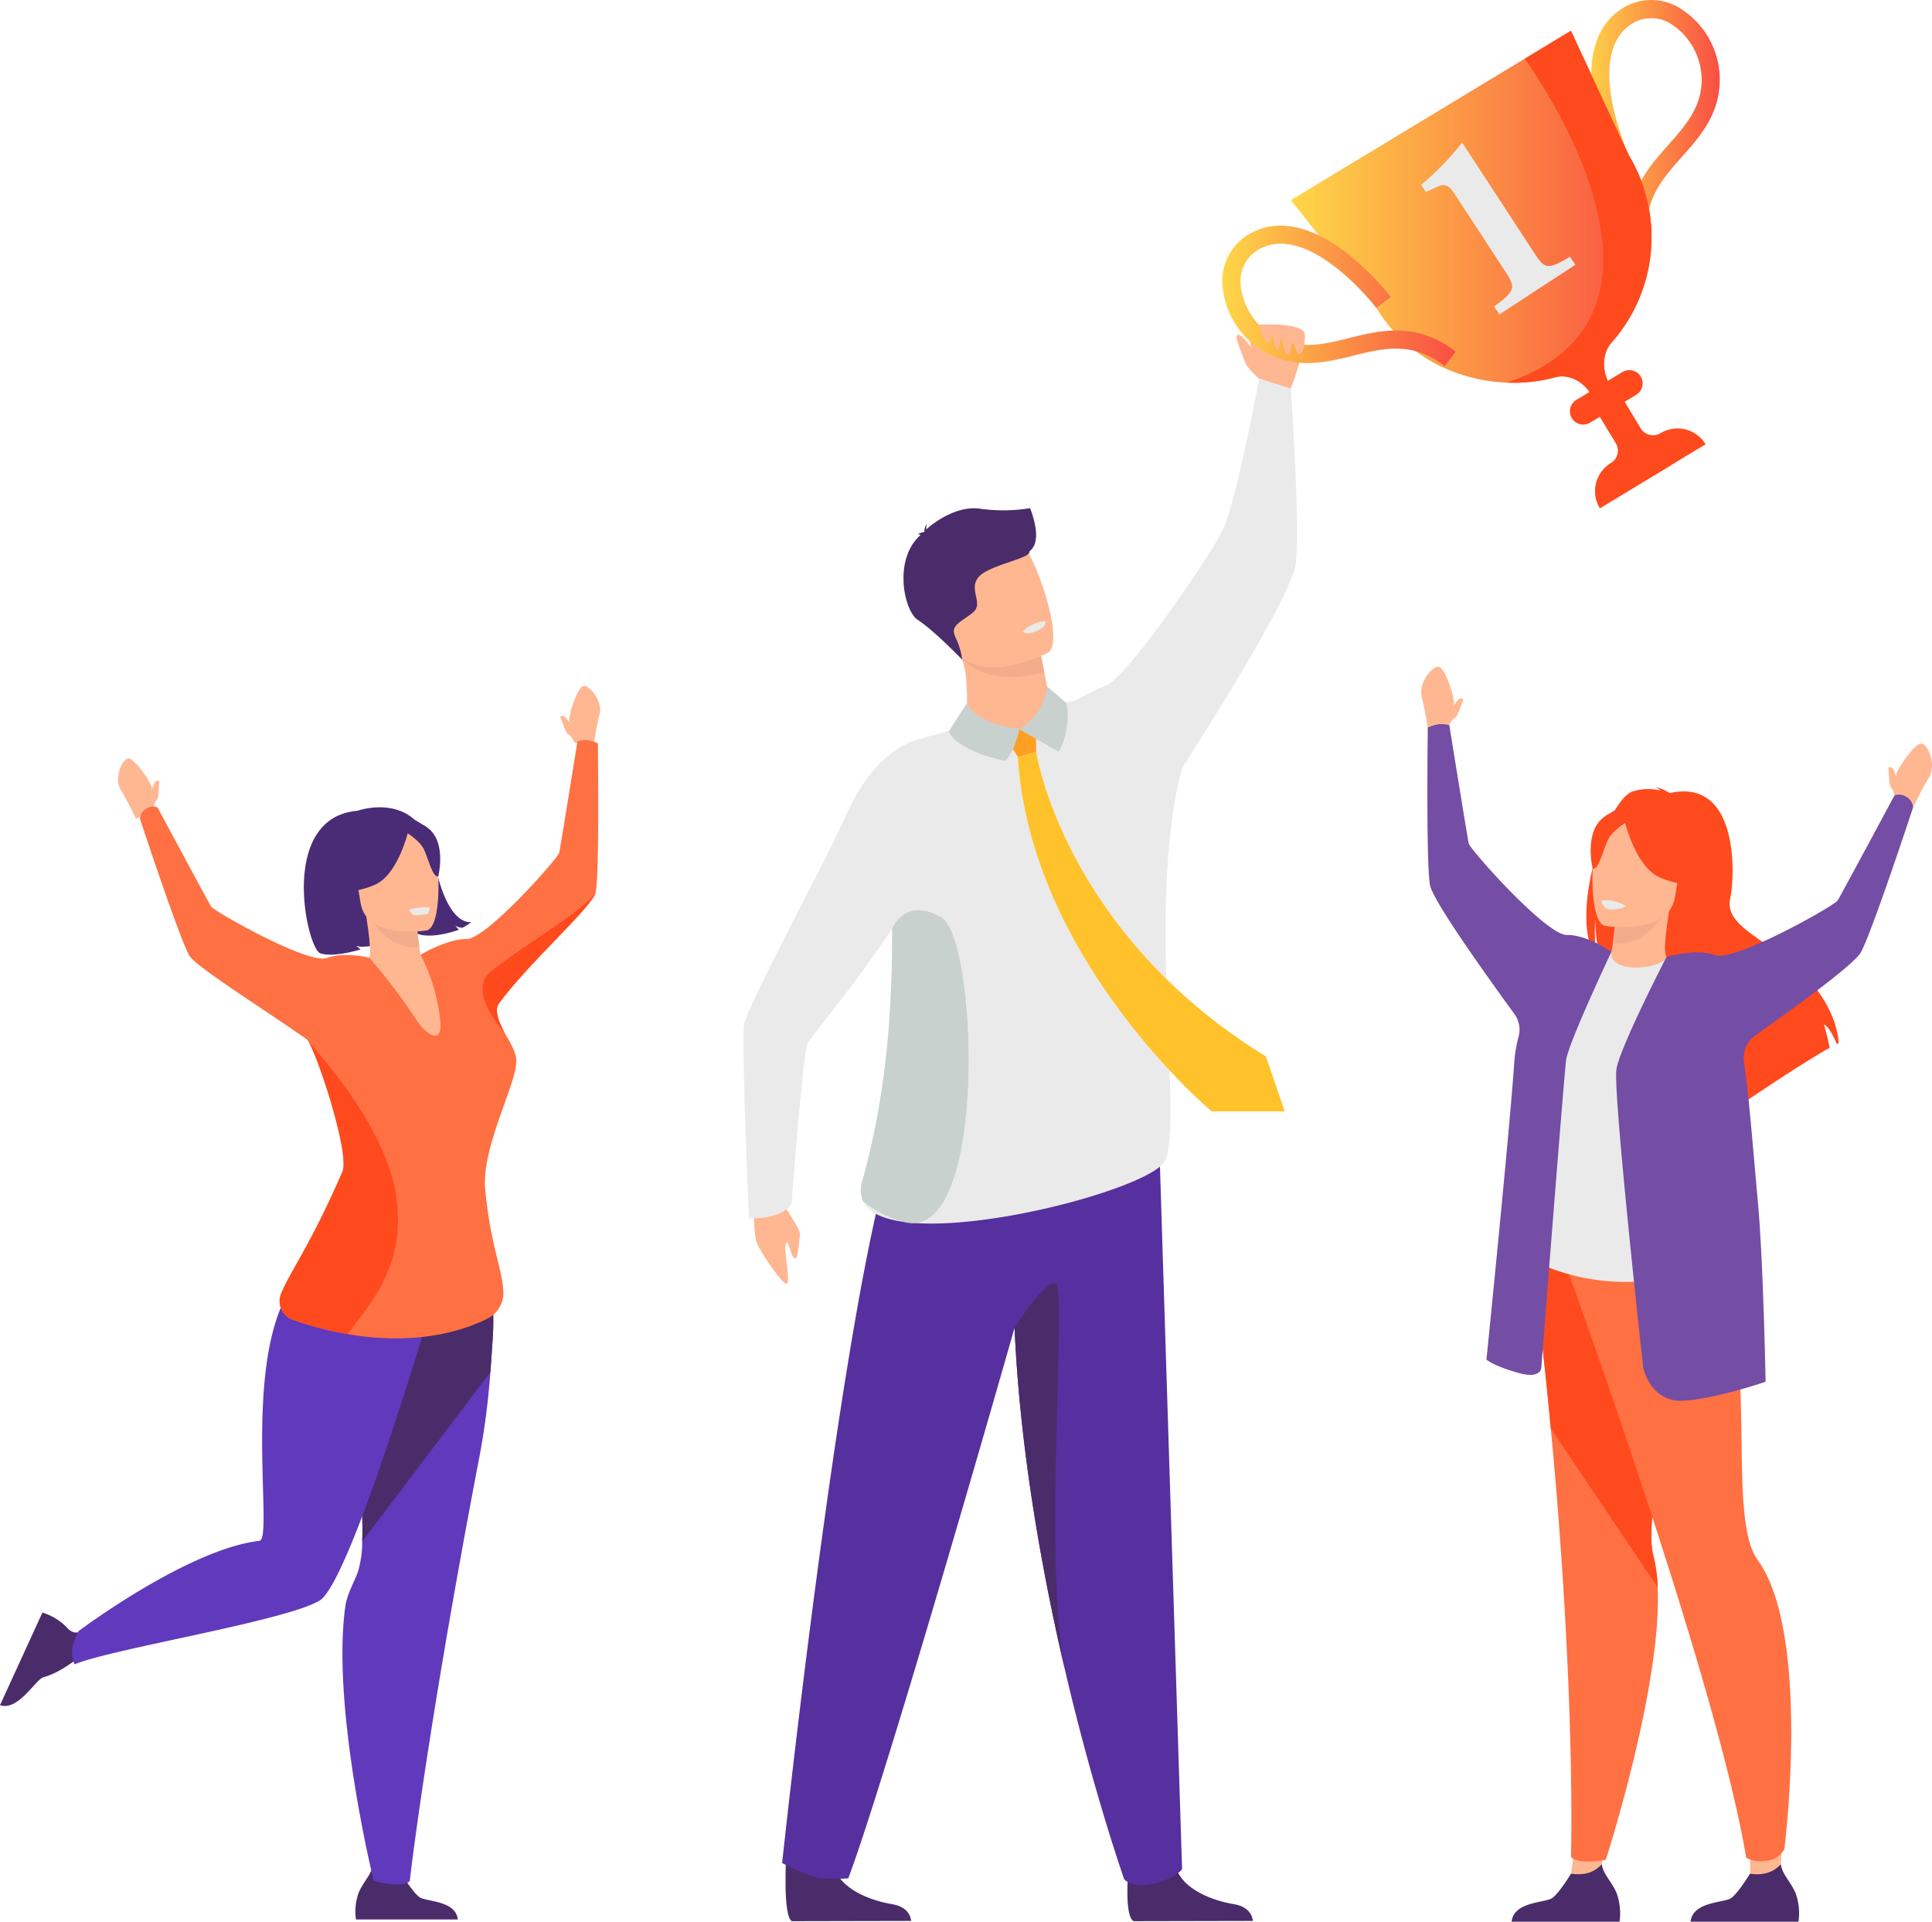 <svg xmlns="http://www.w3.org/2000/svg" xmlns:xlink="http://www.w3.org/1999/xlink" width="392.744" height="390.638" viewBox="0 0 392.744 390.638">
  <defs>
    <linearGradient id="linear-gradient" y1="0.5" x2="1" y2="0.5" gradientUnits="objectBoundingBox">
      <stop offset="0" stop-color="#fed747"/>
      <stop offset="1" stop-color="#f94e43"/>
    </linearGradient>
  </defs>
  <g id="Group_54" data-name="Group 54" transform="translate(-1241.313 -229.777)">
    <g id="Group_53" data-name="Group 53" transform="translate(1241.313 229.777)">
      <g id="Group_52" data-name="Group 52" transform="translate(0 0)">
        <g id="Group_44" data-name="Group 44" transform="translate(151.13)">
          <path id="Path_32" data-name="Path 32" d="M2507.371,1776.263s-.773,8.956,1.12,9.888l24.225-.05s0-2.795-3.891-3.417-10.727-2.9-11.883-7.973S2507.371,1776.263,2507.371,1776.263Z" transform="translate(-2429.17 -1395.618)" fill="#4a2c6a"/>
          <path id="Path_33" data-name="Path 33" d="M2252.735,1770.205s-.729,12.42,1.164,13.354l24.225-.05s0-2.8-3.892-3.417-10.726-2.9-11.882-7.974S2252.735,1770.205,2252.735,1770.205Z" transform="translate(-2244.046 -1393.025)" fill="#4a2c6a"/>
          <path id="Path_34" data-name="Path 34" d="M2250.079,1354.635a45.257,45.257,0,0,0,6.866,2.927,30.624,30.624,0,0,0,6.584.185c8.24-22.09,33.792-111.883,33.792-111.883,1.109,24.83,5.592,49.592,10.249,69.5.122.532.25,1.063.373,1.587v.008c.113.478.229.953.34,1.423a.508.508,0,0,1,.014.063c5.654,23.491,11.319,39.487,11.319,39.487s1.464,1.851,5.538,1.005c4.669-.97,6.228-3.021,6.228-3.021-3.022-95.677-4.708-149.629-4.708-149.629s-40.446-21.85-51.433-3.172S2250.079,1354.635,2250.079,1354.635Z" transform="translate(-2242.214 -975.927)" fill="#56309e"/>
          <path id="Path_35" data-name="Path 35" d="M2309.01,835.94c5.243-18.746,6.106-36.545,6.064-51.281-.055-20.974-1.939-35.746,4.373-38.237,0,0,19.5-5.669,32.925-8.167a66.464,66.464,0,0,1,6.313-3.141c4.239-1.72,20.763-25.741,23.564-31.491s7.439-30.808,7.439-30.808l6.439,2.053s1.935,28.125,1.007,35.457-21.388,38.852-23.085,41.611h0c-7.285,26.624,0,69.952-3.329,79.612-1.711,4.969-33.469,14.074-50.85,12.929-.865-.058-1.7-.14-2.486-.25l-.009,0c-4.112-.572-7.1-1.885-8.2-4.189A5.7,5.7,0,0,1,2309.01,835.94Z" transform="translate(-2284.849 -595.852)" fill="#eaeaea"/>
          <path id="Path_36" data-name="Path 36" d="M2600.2,643.44s-3.638-10.572-.978-10.879,9.339-.275,10.164,1.511-2.747,11.421-2.747,11.421Z" transform="translate(-2495.359 -566.479)" fill="#ffb792"/>
          <g id="Group_43" data-name="Group 43" transform="translate(97.378)">
            <g id="Group_42" data-name="Group 42">
              <g id="Group_40" data-name="Group 40">
                <path id="Path_37" data-name="Path 37" d="M2852.379,700.452l21.479-12.989a6.671,6.671,0,0,0-9.163-2.255,2.942,2.942,0,0,1-4.037-1l-5.812-9.612-5.029,3.041,5.814,9.612a2.943,2.943,0,0,1-1,4.038,6.67,6.67,0,0,0-2.257,9.161Z" transform="translate(-2775.645 -597.151)" fill="#ff4a1e"/>
                <path id="Path_38" data-name="Path 38" d="M2852.379,705.374l14.278-8.635c3.308-2.761,1.69-5.124.032-5.532a6.657,6.657,0,0,0-5.05.771,2.939,2.939,0,0,1-4.035-1l-5.812-9.612-1.976,1.194,5.814,9.612a2.943,2.943,0,0,1-1,4.039,6.669,6.669,0,0,0-2.257,9.16Z" transform="translate(-2775.645 -602.073)" fill="#ff4a1e"/>
                <path id="Path_39" data-name="Path 39" d="M2628.993,448.167l17.383,21.912c6.042,9.991,16.492,14.784,26.5,15.186h.005a32.7,32.7,0,0,0,9.886-1.085c2.575-.7,5.54.684,7.169,3.375l.341.563,1.855,3.063,3.66-2.214s-.852-1.414-1.866-3.092c-1.787-2.961-1.689-6.573.269-8.763a32.328,32.328,0,0,0,3.5-38.071l-11.77-25.306Z" transform="translate(-2615.091 -407.484)" fill="url(#linear-gradient)"/>
                <g id="Group_38" data-name="Group 38" transform="translate(74.979)">
                  <path id="Path_40" data-name="Path 40" d="M2864.408,440.172c-1.42-8.21,2.551-12.683,6.754-17.418,3.361-3.787,6.838-7.7,7.585-13.53a17.074,17.074,0,0,0-7.488-16.417,11.026,11.026,0,0,0-12.242-.232c-5.317,3.417-7.293,10.028-5.716,19.119a54.488,54.488,0,0,0,3.768,12.242l3.337-1.548c-.094-.2-9.28-20.371.6-26.718a7.475,7.475,0,0,1,8.287.246,13.516,13.516,0,0,1,5.806,12.839c-.6,4.7-3.559,8.031-6.687,11.556-4.383,4.937-9.351,10.533-7.628,20.487Z" transform="translate(-2852.773 -390.832)" fill="url(#linear-gradient)"/>
                </g>
                <g id="Group_39" data-name="Group 39" transform="translate(0 45.867)">
                  <path id="Path_41" data-name="Path 41" d="M2623.229,587.419c-6.611-5.071-12.417-3.632-18.563-2.109-4.914,1.218-10,2.477-15.5.433a17.075,17.075,0,0,1-11.06-14.256,11.023,11.023,0,0,1,5.48-10.949c5.5-3.123,12.268-1.8,19.587,3.817a54.527,54.527,0,0,1,9.091,9.022l-2.921,2.237c-.135-.178-13.73-17.68-23.94-11.878a7.479,7.479,0,0,0-3.632,7.455,13.517,13.517,0,0,0,8.675,11.1c4.444,1.65,8.765.579,13.34-.554,6.408-1.588,13.669-3.388,21.686,2.76Z" transform="translate(-2578.054 -558.885)" fill="url(#linear-gradient)"/>
                </g>
                <path id="Path_42" data-name="Path 42" d="M2789.808,485.265a32.7,32.7,0,0,0,9.887-1.085c2.574-.7,5.54.684,7.169,3.375l.341.563a5.532,5.532,0,0,1,2.7,2.551l2.813-1.7s-.852-1.414-1.866-3.092c-1.786-2.961-1.688-6.573.27-8.763a32.331,32.331,0,0,0,3.5-38.071l-11.77-25.306-9.414,5.692S2831.661,471.213,2789.808,485.265Z" transform="translate(-2732.014 -407.484)" fill="#ff4a1e"/>
                <path id="Path_43" data-name="Path 43" d="M2840.948,677.178l9.377-5.671a2.713,2.713,0,0,0,.916-3.714h0a2.714,2.714,0,0,0-3.715-.915l-9.377,5.671a2.712,2.712,0,0,0-.915,3.714h0A2.712,2.712,0,0,0,2840.948,677.178Z" transform="translate(-2766.214 -591.255)" fill="#ff4a1e"/>
              </g>
              <g id="Group_41" data-name="Group 41" transform="translate(40.392 28.988)">
                <path id="Path_44" data-name="Path 44" d="M2741.942,531.973l-1.063-1.629c4.389-3.181,4.38-3.866,2.311-7.035l-10.408-15.931c-1.466-2.245-2.373-1.9-4.321-.944l-1.463.642-.949-1.453a57.924,57.924,0,0,0,8.333-8.583l14.662,22.444c2.127,3.257,2.649,3.48,7.282.768l1.063,1.629Z" transform="translate(-2726.049 -497.042)" fill="#eaeaea"/>
              </g>
            </g>
          </g>
          <path id="Path_45" data-name="Path 45" d="M2614.465,634.245s.344,3.64-.824,4.326-1.579-4.326-1.579-4.326-.069,4.112-.961,4.391-1.443-4.734-1.443-4.734-.094,3.983-.7,3.845-1.017-3.845-1.017-3.845-.274,2.891-1.1,2.373-1.607-3.622-1.607-3.622Z" transform="translate(-2500.439 -566.652)" fill="#ffb792"/>
          <path id="Path_46" data-name="Path 46" d="M2593.172,649.073s-2.488-1.952-3.037-3.738-2.165-4.787-1.3-5.15,3.364,3.5,3.364,3.5Z" transform="translate(-2488.332 -572.111)" fill="#ffb792"/>
          <path id="Path_47" data-name="Path 47" d="M2400.861,878.6l.313,1.627s1.448,4.994-4.664,6.974-11.262,2.9-11.868-1.056c-.037-3.148.042-8.06-.413-10.581a17.913,17.913,0,0,0-.824-3l12.077-2.64,3.687-.123Z" transform="translate(-2339.152 -739.08)" fill="#ffb792"/>
          <path id="Path_48" data-name="Path 48" d="M2399.169,869.806l1.125,5.93c-11.474,3.039-16.492-2.083-16.888-3.167l12.077-2.64Z" transform="translate(-2339.152 -739.08)" fill="#f2ac8c"/>
          <path id="Path_49" data-name="Path 49" d="M2362.252,810.337c3.559,7.233,13.335,4.219,17.454,2.545,1.161-.469,1.871-.833,1.871-.833,1.249-.74,1.406-3.078.974-5.962-.851-5.708-4-13.554-5.512-15.362-2.275-2.721-5.861-5.349-15.094-.136S2357.689,801.071,2362.252,810.337Z" transform="translate(-2319.77 -679.307)" fill="#ffb792"/>
          <path id="Path_50" data-name="Path 50" d="M2366.192,769.32a34.068,34.068,0,0,1-10.233.1c-4.688-.644-9.4,2.835-10.855,4.217a2.636,2.636,0,0,1,.127-1.147,2.393,2.393,0,0,0-.514,1.554c-.062.081-.087.13-.062.138a3.055,3.055,0,0,0-1.4.494s.375-.166.586.047a.243.243,0,0,0,.082.052c-5.634,4.978-3.346,15.447-.58,17.242,3.328,2.159,9.043,8.1,9.043,8.1a14.722,14.722,0,0,0-1.37-4.564c-1.167-2.395,1.013-3.006,3.443-4.925s-.764-4.487,1.1-7.113,11.015-3.957,10.482-5.416C2368.979,775.982,2366.287,769.656,2366.192,769.32Z" transform="translate(-2307.919 -666.019)" fill="#4a2c6a"/>
          <path id="Path_51" data-name="Path 51" d="M2429.4,855.549s.595.9,2.978-.161c0,0,2-.886,1.538-1.941A7.028,7.028,0,0,0,2429.4,855.549Z" transform="translate(-2372.593 -727.185)" fill="#eaeaea"/>
          <path id="Path_52" data-name="Path 52" d="M2429.39,950.732s5.509,36.554,46.709,61.937l3.845,11.17h-14.871s-36.9-30.947-39.376-72.056Z" transform="translate(-2369.902 -797.918)" fill="#ffc22a"/>
          <path id="Path_53" data-name="Path 53" d="M2421.137,935.97v-5.541l-6.791,1.923,3.1,4.669Z" transform="translate(-2361.648 -783.157)" fill="#ff9f23"/>
          <path id="Path_54" data-name="Path 54" d="M2432.4,902.044l3.975,3.4a15.627,15.627,0,0,1-1.579,9.891l-8.011-4.58A11.436,11.436,0,0,0,2432.4,902.044Z" transform="translate(-2370.694 -762.519)" fill="#c8d1ce"/>
          <path id="Path_55" data-name="Path 55" d="M2388.4,919.622s-.795,4.3-2.881,6.431c0,0-9.024-1.58-11.529-5.906l3.779-5.9S2378.67,918.273,2388.4,919.622Z" transform="translate(-2332.306 -771.389)" fill="#c8d1ce"/>
          <path id="Path_56" data-name="Path 56" d="M2228.669,1277.648s-.017,8.184.736,9.811,4.13,6.929,5.688,8.063-.336-6.554.153-7.96,1.087,2.774,1.809,2.946.916-3.512,1.083-4.844-3.069-5-4.033-7.972S2228.669,1277.648,2228.669,1277.648Z" transform="translate(-2226.649 -1034.673)" fill="#ffb792"/>
          <path id="Path_57" data-name="Path 57" d="M2255.993,942.505s-7.934,2.163-13.312,14c-5.641,12.408-20.732,39.971-21.294,43.775s1,39.33,1,39.33,6.6.257,8.645-2.877c0,0,2.3-31.188,3.316-32.882s27.008-32.691,24.819-40.556S2255.993,942.505,2255.993,942.505Z" transform="translate(-2221.265 -791.937)" fill="#eaeaea"/>
          <path id="Path_58" data-name="Path 58" d="M2309.178,1127.919a21.563,21.563,0,0,0,8.2,4.189l.009,0a6.539,6.539,0,0,0,2.486.25c14.524-1.5,12.291-57.926,5.254-62.1-7.416-4.395-10.05,2.28-10.05,2.28.042,14.736-.821,32.535-6.064,51.281A5.7,5.7,0,0,0,2309.178,1127.919Z" transform="translate(-2284.849 -883.738)" fill="#c8d1ce"/>
          <path id="Path_59" data-name="Path 59" d="M2462.435,1641.772q-.144-.659-.341-1.422C2462.207,1640.827,2462.323,1641.3,2462.435,1641.772Z" transform="translate(-2396.365 -1299.319)" fill="#4a2c6a"/>
          <path id="Path_60" data-name="Path 60" d="M2433.426,1425.235c-4.445-21.034.346-77.4-1.794-78.471-2.2-1.1-8.454,8.974-8.454,8.974C2424.287,1380.568,2428.77,1405.329,2433.426,1425.235Z" transform="translate(-2368.071 -1085.8)" fill="#4a2c6a"/>
        </g>
        <g id="Group_45" data-name="Group 45" transform="translate(288.9 135.534)">
          <path id="Path_61" data-name="Path 61" d="M2843.449,1755.353l1.28-9.226-5.381-4.5-1.694,12.215Z" transform="translate(-2807.193 -1508.491)" fill="#ffb792"/>
          <path id="Path_62" data-name="Path 62" d="M2793.415,1790.989h21.939a12.065,12.065,0,0,0-.62-5.88c-1.1-2.434-2.807-3.937-2.963-5.8-1.394,1.435-3.109,2.358-6.281,1.932-.388.629-2.508,4-3.806,4.934C2800.25,1787.2,2793.857,1786.836,2793.415,1790.989Z" transform="translate(-2775.029 -1535.885)" fill="#4a2c6a"/>
          <path id="Path_63" data-name="Path 63" d="M2809.454,1303.417c1.435,11.541,2.607,22.422,3.563,32.562,5.105,54.031,4.1,87.055,4.1,87.055s.369.978,3.534.992a18.123,18.123,0,0,0,3.541-.381s11.431-35.282,10.549-55.36a30.7,30.7,0,0,0-.893-6.5c-2.741-10.272,10.148-49.559-3.863-64.188S2808.794,1298.121,2809.454,1303.417Z" transform="translate(-2786.66 -1181.141)" fill="#ff7042"/>
          <path id="Path_64" data-name="Path 64" d="M2809.454,1303.417c1.435,11.541,2.607,22.422,3.563,32.562l21.728,32.306a30.7,30.7,0,0,0-.893-6.5c-2.741-10.272,10.148-49.559-3.863-64.188S2808.794,1298.121,2809.454,1303.417Z" transform="translate(-2786.66 -1181.141)" fill="#ff4a1e"/>
          <path id="Path_65" data-name="Path 65" d="M2731.577,899.616s.528-2.636,1.125-4.649c.263-.891-1.575-6.739-2.845-7.458s-4.581,3.219-3.645,6.243c.481,1.553,1.272,6.608,1.272,6.608Z" transform="translate(-2726.048 -887.422)" fill="#ffb792"/>
          <path id="Path_66" data-name="Path 66" d="M2746.305,916.766s.69-1.529,1.315-1.777,1.292-2.748,1.75-3.739c0,0-.441-.649-1.215.186-.473.509-1.526,2-1.526,2Z" transform="translate(-2740.776 -904.572)" fill="#ffb792"/>
          <path id="Path_67" data-name="Path 67" d="M3075.163,950.074c.136.278.321.774.488,1.24,0-.127,0-.253.007-.376.009-.929,3.476-5.983,4.9-6.3s3.438,4.418,1.658,7.036c-.915,1.344-3.15,5.947-3.15,5.947l-3.7-1.909s-.212-1.664-.736-2.083-.431-3.006-.579-4.088C3074.056,949.54,3074.668,949.05,3075.163,950.074Z" transform="translate(-2979.074 -929.011)" fill="#ffb792"/>
          <path id="Path_68" data-name="Path 68" d="M2974.356,1749.429c.311-2.958.387-10.737.387-10.737s-7.928-2.535-7.637-.794c1.436,8.554,1.045,12.79,1.045,12.79l3.206,1.916Z" transform="translate(-2901.309 -1505.334)" fill="#ffb792"/>
          <path id="Path_69" data-name="Path 69" d="M2833.825,1329.078s30.626,83.954,36.655,120.37a6.1,6.1,0,0,0,4,.641,4.473,4.473,0,0,0,3.765-2.414s5.532-43.646-5.465-58.8c-7.556-10.411,3.26-56.132-14.337-59.8S2833.825,1329.078,2833.825,1329.078Z" transform="translate(-2804.41 -1207.353)" fill="#ff7042"/>
          <path id="Path_70" data-name="Path 70" d="M2850.12,1009.82a9.844,9.844,0,0,0,.463,1.025,8.373,8.373,0,0,0,.891,1.37,12.35,12.35,0,0,1-.37-1.586v0c-.05-.28-.092-.58-.13-.9a33.925,33.925,0,0,1-.077-6.03,33.186,33.186,0,0,0,.514,5.982c.047.254.1.509.159.761a13.964,13.964,0,0,0,.757,2.412c.057.143.12.283.188.422a61.748,61.748,0,0,1,6.981,7.829c1.716,2.205,3.452,4.61,5.092,7.032.633.935,1.253,1.868,1.853,2.795l0,0c.254.391.5.774.743,1.16,0,0,0,0,0,0,.3.479.6.951.886,1.422.8,1.3,1.55,2.568,2.218,3.767.153.273.3.542.446.807,2.069,3.8,3.3,6.807,3.021,7.962,0,0,.132-.093.379-.262l.234-.159c.846-.587,2.513-1.733,4.625-3.165l.14-.426,1.055-3.268a7.594,7.594,0,0,1-.082,2.944c3.312-2.239,7.442-5,11.187-7.392l0,0c2.8-1.793,5.374-3.381,7.236-4.407a47.3,47.3,0,0,0-1.173-4.74c1.094.484,2.137,2.777,2.628,3.987.125-.062.246-.116.356-.163,0,0,.2-9.36-12.019-18.19-6.405-4.627-10.947-6.825-9.991-11.348s1.785-24.477-12.32-21.323a8.767,8.767,0,0,0-2.98-1.268,2.657,2.657,0,0,1,1.1.736,10.5,10.5,0,0,0-5.764.24c-1.1.424-2.314,1.8-3.5,3.789l0,0c-.073.129-.148.256-.225.392-.5.878-.992,1.865-1.467,2.928a49.329,49.329,0,0,0-2.227,6.166v0c-.21.722-.406,1.449-.585,2.188a.6.6,0,0,0-.025.109v0C2848.914,999.318,2848.469,1005.605,2850.12,1009.82Z" transform="translate(-2815.488 -952.455)" fill="#ff4a1e"/>
          <path id="Path_71" data-name="Path 71" d="M2863.466,1080.905c-.049.013,3.948,2.906,7.339,2.5,3.188-.381,5.781-4.055,5.74-4.071-1.26-.451-1.368-2.29-.2-9.948l-.6.028-10.155.486s-.236,3.138-.665,6.063C2864.562,1078.42,2864.067,1080.726,2863.466,1080.905Z" transform="translate(-2825.961 -1019.723)" fill="#ffb792"/>
          <path id="Path_72" data-name="Path 72" d="M2869.462,1069.975s-.236,3.138-.665,6.063c5.543.666,9.21-3.936,10.82-6.549Z" transform="translate(-2829.837 -1019.798)" fill="#f2ac8c"/>
          <path id="Path_73" data-name="Path 73" d="M2871.278,1009.432s3.573-4.14,4.85-7.945c.91-2.717,1.027-13.27-9.588-13.326a14.277,14.277,0,0,0-6.186,1.343c-2.482,1.188-6.229,3.994-3.93,13.561l.492,3.189Z" transform="translate(-2820.319 -960.663)" fill="#ff4a1e"/>
          <path id="Path_74" data-name="Path 74" d="M2804.877,1161.871a43,43,0,0,0,29.8,3.814c.2-.047,13.662-2.2,13.662-2.2-.231-.633-1.973-11.035-2.2-11.617-2.942-7.6-8.321-48.819-12.816-50.852-1.147,1.25-4.428,2.1-7.234,1.856-3.232-.285-4.314-1.682-4.047-3.184-3.576,1.691-6.325,3.263-6.325,3.263C2812.45,1107.854,2804.877,1161.871,2804.877,1161.871Z" transform="translate(-2783.363 -1041.758)" fill="#eaeaea"/>
          <path id="Path_75" data-name="Path 75" d="M2856.19,1022.994s13.028,2.158,14.248-5.975,3.72-13.333-4.546-15.055-10.353,1.139-11.419,3.755S2852.833,1022.223,2856.19,1022.994Z" transform="translate(-2818.819 -970.322)" fill="#ffb792"/>
          <path id="Path_76" data-name="Path 76" d="M2876.835,996.1s2.155,10.075,7.434,12.3,7.876,1.111,7.876,1.111a15.71,15.71,0,0,1-3.717-9.937S2880.208,991.96,2876.835,996.1Z" transform="translate(-2835.681 -965.543)" fill="#ff4a1e"/>
          <path id="Path_77" data-name="Path 77" d="M2859.755,997.584s-2.988,1.734-3.947,3.708-1.886,6.2-3.108,5.865c0,0-1.729-6.887,1.845-10.107C2858.333,993.638,2859.755,997.584,2859.755,997.584Z" transform="translate(-2817.829 -966.12)" fill="#ff4a1e"/>
          <path id="Path_78" data-name="Path 78" d="M2730.76,930.832a8.329,8.329,0,0,1,2.33-.719,7.236,7.236,0,0,1,2.046.214s3.675,22.848,3.948,24.058,15.766,18.663,19.943,18.593c3.771-.063,8.24,2.849,9.069,3.408,0,0-8.784,18.573-9.223,22.063-.475,3.8-5.022,62.259-5.022,62.259s.269,2.719-4.812,1.257-6.353-2.672-6.353-2.672,4.668-46.025,5.647-60.338a27.419,27.419,0,0,1,.892-5.341,5.413,5.413,0,0,0-.875-4.6c-6.425-8.819-16.57-23.108-17.136-26.145C2730.385,958.407,2730.76,930.832,2730.76,930.832Z" transform="translate(-2729.413 -918.451)" fill="#744da5"/>
          <path id="Path_79" data-name="Path 79" d="M2926.717,1790.989h21.938a12.046,12.046,0,0,0-.619-5.88c-1.1-2.434-2.807-3.937-2.963-5.8-1.394,1.435-3.109,2.358-6.281,1.932-.389.629-2.508,4-3.806,4.934C2933.552,1787.2,2927.159,1786.836,2926.717,1790.989Z" transform="translate(-2871.949 -1535.885)" fill="#4a2c6a"/>
          <path id="Path_80" data-name="Path 80" d="M2871.331,1038.487c.739-4.55,10.179-22.818,10.179-22.818s5.968-1.785,9.895-.362,24.25-10.05,24.9-11.107,11.536-21.338,11.536-21.338a2.522,2.522,0,0,1,2.348.231,2.645,2.645,0,0,1,1.438,2.2s-8.4,25.535-10.635,29.486c-1.348,2.382-12.678,10.675-21.463,16.885a5.516,5.516,0,0,0-2.282,5.241c1.182,8.732,1.481,13.648,2.84,28.633,1.128,12.43,1.559,36.494,1.559,36.494s-9.829,3.4-16.614,3.853-8.263-6.7-8.263-6.7S2870.571,1043.164,2871.331,1038.487Z" transform="translate(-2831.633 -956.686)" fill="#744da5"/>
          <path id="Path_81" data-name="Path 81" d="M2865.235,1062.522a5.814,5.814,0,0,1-3.451.649c-1.28-.192-1.571-1.711-1.571-1.711a5.047,5.047,0,0,1,2.311,0A9.848,9.848,0,0,1,2865.235,1062.522Z" transform="translate(-2823.595 -1013.871)" fill="#eaeaea"/>
        </g>
        <g id="Group_46" data-name="Group 46" transform="translate(0 139.438)">
          <path id="Path_82" data-name="Path 82" d="M1908.851,1008.1s-4.047,6.669,3.562,10.868c0,0-5.849,2.109-7.886,1.313a4.433,4.433,0,0,0,.889.717s-5.5,1.745-8.237.792-8.64-27.566,7.584-28.97c0,0,12.8-4.582,15.5,9.7s7.635,12.895,7.635,12.895a7.715,7.715,0,0,1-1.857,1.2s-1.062-.069-1.392-.508a3.141,3.141,0,0,0,.726.9s-5.189,1.962-8.366.856S1908.9,1011.192,1908.851,1008.1Z" transform="translate(-1832.079 -967.451)" fill="#4a2c76"/>
          <path id="Path_83" data-name="Path 83" d="M1953.058,1791.111h-20.7a11.363,11.363,0,0,1,.586-5.547c1.036-2.3,2.648-3.715,2.795-5.474,1.314,1.354,2.933,2.225,5.925,1.823.368.593,2.367,3.775,3.592,4.654C1946.61,1787.54,1952.642,1787.193,1953.058,1791.111Z" transform="translate(-1859.998 -1540.358)" fill="#4a2c6a"/>
          <path id="Path_84" data-name="Path 84" d="M1928.934,1432.851a18.785,18.785,0,0,0,3.609.735c3.26.291,3.735-.68,3.735-.68s3.24-28.84,13.727-83.969a153.324,153.324,0,0,0,2.657-19.446c.164-2.119.323-4.476.5-7.241.475-7.43-.653-19.935-6.229-23.221-2.535-1.5-5.989-1.086-10.633,2.571-.364.288-.74.6-1.121.927-13.588,11.756-8.018,45.515-8.566,61.386a21.432,21.432,0,0,1-.895,6.237c-.7,1.9-2.207,4.525-2.548,7C1920.317,1397.738,1928.934,1432.851,1928.934,1432.851Z" transform="translate(-1852.978 -1190.002)" fill="#6139bc"/>
          <path id="Path_85" data-name="Path 85" d="M1935.521,1366.081l26.05-34.423c.164-2.119.322-4.476.5-7.241.474-7.43-.653-19.935-6.229-23.221l-10.632,2.571c-.365.288-.741.6-1.121.927C1930.5,1316.45,1936.07,1350.209,1935.521,1366.081Z" transform="translate(-1861.887 -1192.168)" fill="#4a2c6a"/>
          <path id="Path_86" data-name="Path 86" d="M1667.534,1610.734l8.614-18.819a11.364,11.364,0,0,1,4.8,2.84c1.658,1.9,2.858,1.561,6.632-1.059-1.42,2.195-1.613,3.488-2.492,6.376-.693.085-4.64,3.9-8.682,4.957C1674.794,1605.448,1671.27,1611.986,1667.534,1610.734Z" transform="translate(-1667.534 -1403.541)" fill="#4a2c6a"/>
          <path id="Path_87" data-name="Path 87" d="M1796.9,1325.836s-18.547,64.476-25.343,68.627-42.526,9.858-49.789,12.971c0,0-.884-1.269-.365-3.978a23.707,23.707,0,0,1,1.14-2.767s22.188-16.68,36.792-18.364c3.624-.418-7.378-55.763,17.111-57.974C1798.819,1322.334,1796.9,1325.836,1796.9,1325.836Z" transform="translate(-1706.582 -1208.548)" fill="#6139bc"/>
          <path id="Path_88" data-name="Path 88" d="M2092.517,913.228s-.5-2.488-1.061-4.386c-.249-.84,1.484-6.358,2.683-7.037s4.322,3.037,3.438,5.89c-.453,1.466-1.2,6.234-1.2,6.234Z" transform="translate(-1975.737 -901.723)" fill="#ffb792"/>
          <path id="Path_89" data-name="Path 89" d="M2087.7,929.409s-.651-1.443-1.24-1.677-1.219-2.593-1.651-3.528c0,0,.417-.612,1.148.175.445.48,1.439,1.887,1.439,1.887Z" transform="translate(-1970.923 -917.904)" fill="#ffb792"/>
          <path id="Path_90" data-name="Path 90" d="M1762.859,960.834c-.127.262-.3.729-.46,1.17,0-.12,0-.239-.006-.355-.008-.876-3.28-5.645-4.625-5.943s-3.244,4.168-1.564,6.638c.864,1.269,2.972,5.611,2.972,5.611l3.487-1.8s.2-1.57.7-1.966.407-2.836.547-3.856C1763.9,960.331,1763.327,959.868,1762.859,960.834Z" transform="translate(-1731.523 -940.962)" fill="#ffb792"/>
          <path id="Path_91" data-name="Path 91" d="M1951.99,1084.271c.044.013-3.727,2.742-6.924,2.359-3.008-.358-5.455-3.826-5.417-3.84,1.188-.425,1.291-2.16.189-9.386l.569.027,9.581.459s.224,2.96.628,5.72C1950.955,1081.926,1951.423,1084.1,1951.99,1084.271Z" transform="translate(-1865.381 -1026.547)" fill="#ffb792"/>
          <path id="Path_92" data-name="Path 92" d="M1952.013,1073.96s.223,2.96.627,5.72c-5.23.627-8.689-3.714-10.209-6.179Z" transform="translate(-1867.404 -1026.617)" fill="#f2ac8c"/>
          <path id="Path_93" data-name="Path 93" d="M1925.214,1016.838a27.68,27.68,0,0,1-4.574-7.5c-.859-2.563-.97-12.52,9.044-12.574a13.476,13.476,0,0,1,5.836,1.267c2.343,1.121,5.877,3.768,3.708,12.794l-.465,3.009Z" transform="translate(-1851.299 -970.825)" fill="#4a2c76"/>
          <path id="Path_94" data-name="Path 94" d="M1938.456,1162.142s-9.4,5.93-25.051,2.121c-.183-.045-8.9-1.435-8.9-1.435.219-.6,9.377-15.73,9.591-16.279,2.777-7.166-3.653-41.379.587-43.3,1.083,1.179,4.178,1.986,6.826,1.751,3.049-.27,4.07-1.587,3.817-3,3.375,1.6,5.968,3.079,5.968,3.079C1934.38,1109.7,1938.456,1162.142,1938.456,1162.142Z" transform="translate(-1839.829 -1047.337)" fill="#ffb792"/>
          <path id="Path_95" data-name="Path 95" d="M1946.186,1029.634s-12.291,2.036-13.441-5.639-3.512-12.579,4.288-14.2,9.765,1.075,10.773,3.543S1949.353,1028.907,1946.186,1029.634Z" transform="translate(-1859.45 -979.938)" fill="#ffb792"/>
          <path id="Path_96" data-name="Path 96" d="M1933.771,1004.26s-2.034,9.506-7.014,11.608-7.432,1.048-7.432,1.048a14.823,14.823,0,0,0,3.506-9.375S1930.589,1000.354,1933.771,1004.26Z" transform="translate(-1850.604 -975.429)" fill="#4a2c76"/>
          <path id="Path_97" data-name="Path 97" d="M1969.587,1005.659s2.818,1.636,3.723,3.5,1.78,5.845,2.933,5.534c0,0,1.63-6.5-1.74-9.536C1970.927,1001.936,1969.587,1005.659,1969.587,1005.659Z" transform="translate(-1887.148 -975.973)" fill="#4a2c76"/>
          <path id="Path_98" data-name="Path 98" d="M1771.779,957.991s7.925,24.093,10.036,27.819c1.271,2.248,15.549,11.137,23.837,17a1.432,1.432,0,0,1,.318.38.034.034,0,0,0,.009.012c2.069,3.2,8.5,23,6.962,26.55-6.464,14.936-10.894,20.712-12.5,24.9a3.981,3.981,0,0,0,2.379,5.182,68.092,68.092,0,0,0,11.184,2.926q1.321.229,2.713.406c12.739,1.617,21.363-1.372,25.741-3.581a5.83,5.83,0,0,0,3.192-5.534c-.263-4.725-2.626-9.4-3.692-20.765-.807-8.622,6.632-21.743,6.318-26.332-.124-1.815-1.552-3.987-2.324-5.394a.008.008,0,0,0,0,0c-1.367-2.49-2.12-4.741-1.208-5.99,6.063-8.32,19.15-19.792,19.686-22.656.781-4.21.429-30.229.429-30.229a7.852,7.852,0,0,0-2.2-.678,6.876,6.876,0,0,0-1.93.2s-3.469,21.558-3.727,22.7-14.873,17.609-18.814,17.542c-3.559-.06-8.576,2.688-9.357,3.217a37.807,37.807,0,0,1,3.991,13.3c.556,5.348-3.016,2.97-5.26-.691a118.824,118.824,0,0,0-9.15-12.017s-4.974-1.293-8.68.051-22.879-9.484-23.493-10.48-10.884-20.131-10.884-20.131a2.381,2.381,0,0,0-2.216.216A2.5,2.5,0,0,0,1771.779,957.991Z" transform="translate(-1743.328 -930.999)" fill="#ff7042"/>
          <path id="Path_99" data-name="Path 99" d="M1972.252,1067.063s.527,1.06,1.233,1.08a8.351,8.351,0,0,0,2.626-.334,10.157,10.157,0,0,0,.42-1.292S1973.561,1066.4,1972.252,1067.063Z" transform="translate(-1889.086 -1021.534)" fill="#eaeaea"/>
          <path id="Path_100" data-name="Path 100" d="M1878.439,1222.895a68.111,68.111,0,0,0,11.185,2.926c4.395-6.06,11.833-13.683,9.918-27.705-1.978-14.5-16.228-29.751-17.939-31.854,2.069,3.2,8.5,23,6.962,26.551-6.463,14.936-10.893,20.712-12.505,24.9A3.981,3.981,0,0,0,1878.439,1222.895Z" transform="translate(-1818.953 -1094.061)" fill="#ff4a1e"/>
          <path id="Path_101" data-name="Path 101" d="M2031.441,1083.923c-1.368-2.491-2.12-4.741-1.208-5.991,6.063-8.32,19.151-19.792,19.686-22.656-1.3,3.114-17.149,12.413-21.607,16.412C2023.905,1075.635,2031.26,1083.729,2031.441,1083.923Z" transform="translate(-1928.823 -1013.367)" fill="#ff4a1e"/>
        </g>
      </g>
    </g>
  </g>
</svg>
